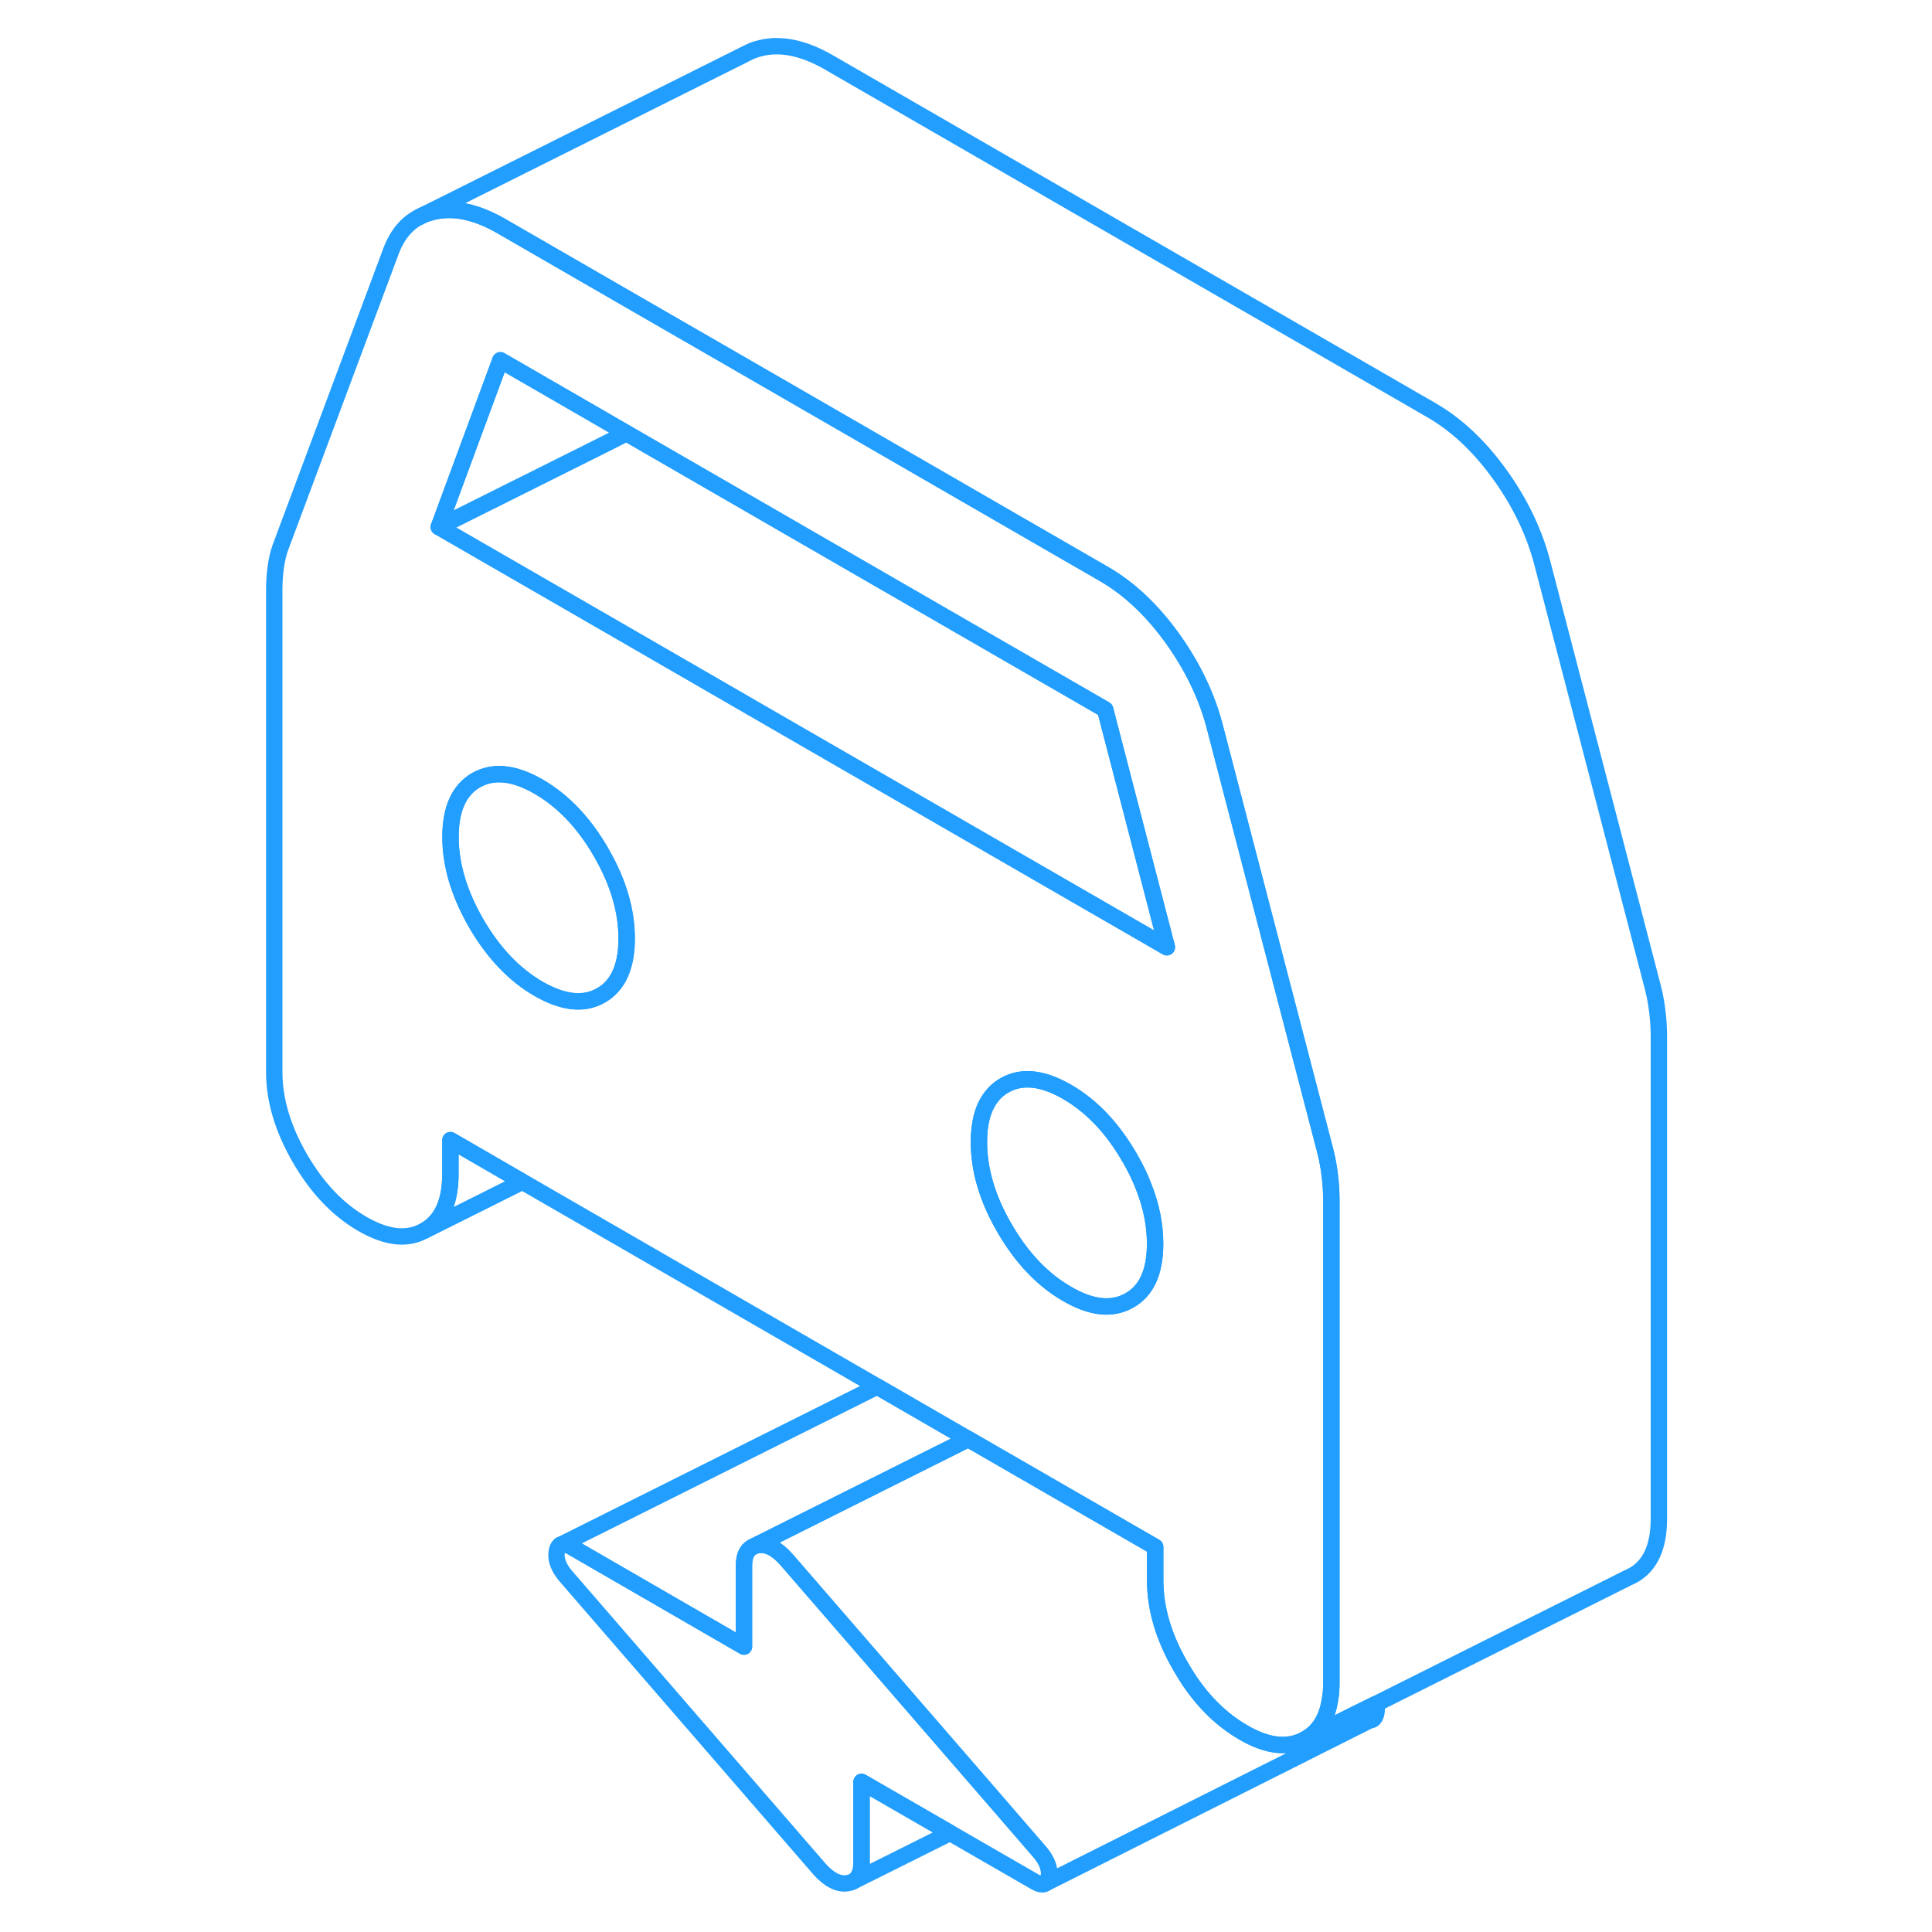 <svg width="48" height="48" viewBox="0 0 90 118" fill="none" xmlns="http://www.w3.org/2000/svg" stroke-width="1px" stroke-linecap="round" stroke-linejoin="round"><path d="M67.22 71.83C67.16 71.31 67.07 70.82 66.95 70.34L60.23 44.54C59.75 42.62 58.88 40.78 57.63 39.03C56.37 37.27 54.97 35.95 53.41 35.05L31.9 22.63L24.93 18.61L16.65 13.83C15.1 12.93 13.69 12.63 12.44 12.94C12.14 13.01 11.86 13.11 11.61 13.25C10.79 13.67 10.21 14.41 9.84 15.45L3.11 33.48C2.99 33.82 2.9 34.22 2.84 34.66C2.78 35.11 2.75 35.57 2.75 36.05V65.48C2.75 67.19 3.28 68.95 4.32 70.75C5.37 72.56 6.64 73.89 8.13 74.75C9.63 75.62 10.9 75.75 11.94 75.15C12.99 74.56 13.51 73.4 13.51 71.69V69.63L17.9 72.17L39.57 84.68L39.99 84.92L45.13 87.89L56.55 94.48V96.53C56.55 98.25 57.07 100.01 58.12 101.81C58.28 102.09 58.45 102.36 58.62 102.62C59.56 104.02 60.67 105.08 61.93 105.81C63.42 106.68 64.69 106.81 65.74 106.21C66.56 105.75 67.06 104.94 67.23 103.78C67.29 103.46 67.31 103.12 67.31 102.75V73.32C67.31 72.84 67.28 72.34 67.22 71.83ZM23.78 59.69C23.52 60.16 23.17 60.53 22.71 60.79C21.67 61.39 20.4 61.25 18.9 60.39C17.41 59.53 16.14 58.19 15.09 56.39C14.05 54.58 13.52 52.83 13.52 51.11C13.52 49.39 14.05 48.24 15.09 47.64C16.14 47.05 17.41 47.18 18.9 48.04C20.4 48.91 21.67 50.24 22.71 52.04C22.73 52.07 22.74 52.1 22.76 52.13C23.78 53.91 24.28 55.64 24.28 57.32C24.28 58.29 24.11 59.08 23.78 59.69ZM54.98 79.42C53.93 80.02 52.66 79.89 51.17 79.02C49.68 78.16 48.41 76.83 47.36 75.02C46.31 73.22 45.79 71.46 45.79 69.75C45.79 68.63 46.01 67.75 46.46 67.11C46.69 66.77 46.99 66.49 47.36 66.28C48.41 65.68 49.68 65.82 51.17 66.68C52.66 67.54 53.93 68.87 54.98 70.68C55.35 71.31 55.65 71.93 55.88 72.55C56.33 73.7 56.55 74.84 56.55 75.96C56.55 77.67 56.03 78.83 54.98 79.42ZM43.6 49.96L34.19 44.53L22.75 37.92L12.8 32.18L16.56 22L22.76 25.58L24.26 26.45L53.5 43.33L57.27 57.85L43.6 49.96Z" stroke="#229EFF" stroke-linejoin="round"/><path d="M50.05 114.65C50.01 114.85 49.93 114.99 49.82 115.05C49.68 115.13 49.47 115.09 49.2 114.93L44.03 111.95L38.62 108.83V113.76C38.62 114.32 38.46 114.69 38.16 114.88L38.07 114.93C37.98 114.97 37.88 115 37.77 115.02C37.2 115.11 36.62 114.8 36.02 114.12L20.51 96.21C20.09 95.69 19.92 95.2 20.01 94.74C20.05 94.52 20.14 94.39 20.27 94.34C20.41 94.27 20.62 94.32 20.87 94.46L31.44 100.57V95.63C31.44 95.07 31.6 94.69 31.93 94.5L32.1 94.42C32.16 94.4 32.23 94.38 32.3 94.37C32.86 94.29 33.45 94.59 34.05 95.28L47.14 110.39L49.56 113.19C49.97 113.7 50.14 114.19 50.05 114.65Z" stroke="#229EFF" stroke-linejoin="round"/><path d="M24.26 26.46L22.75 27.22L12.8 32.19L16.56 22.01L22.76 25.59L24.26 26.46Z" stroke="#229EFF" stroke-linejoin="round"/><path d="M57.27 57.86L43.6 49.97L34.19 44.54L22.75 37.93L12.8 32.19L22.75 27.22L24.26 26.46L53.5 43.34L57.27 57.86Z" stroke="#229EFF" stroke-linejoin="round"/><path d="M56.55 75.97C56.55 77.68 56.03 78.84 54.98 79.43C53.93 80.03 52.66 79.9 51.17 79.03C49.68 78.17 48.41 76.84 47.36 75.03C46.31 73.23 45.79 71.47 45.79 69.76C45.79 68.64 46.01 67.76 46.46 67.12C46.69 66.78 46.99 66.5 47.36 66.29C48.41 65.69 49.68 65.83 51.17 66.69C52.66 67.55 53.93 68.88 54.98 70.69C55.35 71.32 55.65 71.94 55.88 72.56C56.33 73.71 56.55 74.85 56.55 75.97Z" stroke="#229EFF" stroke-linejoin="round"/><path d="M24.27 57.33C24.27 58.3 24.1 59.09 23.77 59.7C23.51 60.17 23.16 60.54 22.7 60.8C21.66 61.4 20.39 61.26 18.89 60.4C17.4 59.54 16.13 58.2 15.08 56.4C14.04 54.59 13.51 52.84 13.51 51.12C13.51 49.4 14.04 48.25 15.08 47.65C16.13 47.06 17.4 47.19 18.89 48.05C20.39 48.92 21.66 50.25 22.7 52.05C22.72 52.08 22.73 52.11 22.75 52.14C23.77 53.92 24.27 55.65 24.27 57.33Z" stroke="#229EFF" stroke-linejoin="round"/><path d="M70.06 104.64C70 104.91 69.879 105.06 69.7 105.07H69.669L49.83 115.04C49.94 114.98 50.02 114.84 50.06 114.64C50.15 114.18 49.98 113.69 49.57 113.18L47.149 110.38L34.06 95.27C33.46 94.58 32.87 94.28 32.31 94.36C32.24 94.37 32.169 94.39 32.109 94.41L42.94 88.99L45.139 87.89L56.56 94.48V96.53C56.56 98.25 57.079 100.01 58.129 101.81C58.289 102.09 58.459 102.36 58.629 102.62C59.569 104.02 60.679 105.08 61.94 105.81C63.429 106.68 64.7 106.81 65.749 106.21L68.8 104.68L70.04 104.07C70.09 104.27 70.1 104.46 70.06 104.64Z" stroke="#229EFF" stroke-linejoin="round"/><path d="M87.32 63.32V92.75C87.32 94.46 86.8 95.62 85.75 96.21L85.42 96.37L70.04 104.07L68.8 104.68L65.75 106.21C66.57 105.75 67.07 104.94 67.24 103.78C67.3 103.46 67.32 103.12 67.32 102.75V73.32C67.32 72.84 67.29 72.34 67.23 71.83C67.17 71.31 67.08 70.82 66.96 70.34L60.24 44.54C59.76 42.62 58.89 40.78 57.64 39.03C56.38 37.27 54.98 35.95 53.42 35.05L31.91 22.63L24.94 18.61L16.66 13.83C15.11 12.93 13.7 12.63 12.45 12.94C12.15 13.01 11.87 13.11 11.62 13.25L31.66 3.23C31.9 3.1 32.17 3.01 32.45 2.94C33.7 2.63 35.11 2.93 36.66 3.83L73.42 25.05C74.98 25.95 76.38 27.27 77.64 29.03C78.89 30.78 79.76 32.62 80.24 34.54L86.96 60.34C87.08 60.82 87.17 61.31 87.23 61.83C87.29 62.34 87.32 62.84 87.32 63.32Z" stroke="#229EFF" stroke-linejoin="round"/><path d="M44.03 111.95L38.16 114.88C38.46 114.69 38.62 114.32 38.62 113.76V108.83L44.03 111.95Z" stroke="#229EFF" stroke-linejoin="round"/><path d="M45.129 87.9L42.929 89L32.099 94.42L31.929 94.5C31.599 94.69 31.439 95.07 31.439 95.63V100.57L20.869 94.46C20.619 94.32 20.41 94.27 20.27 94.34L39.57 84.69L39.989 84.93L45.129 87.9Z" stroke="#229EFF" stroke-linejoin="round"/><path d="M20.27 94.34L20.22 94.36" stroke="#229EFF" stroke-linejoin="round"/><path d="M17.899 72.18L11.94 75.16C12.989 74.57 13.509 73.41 13.509 71.7V69.64L17.899 72.18Z" stroke="#229EFF" stroke-linejoin="round"/></svg>